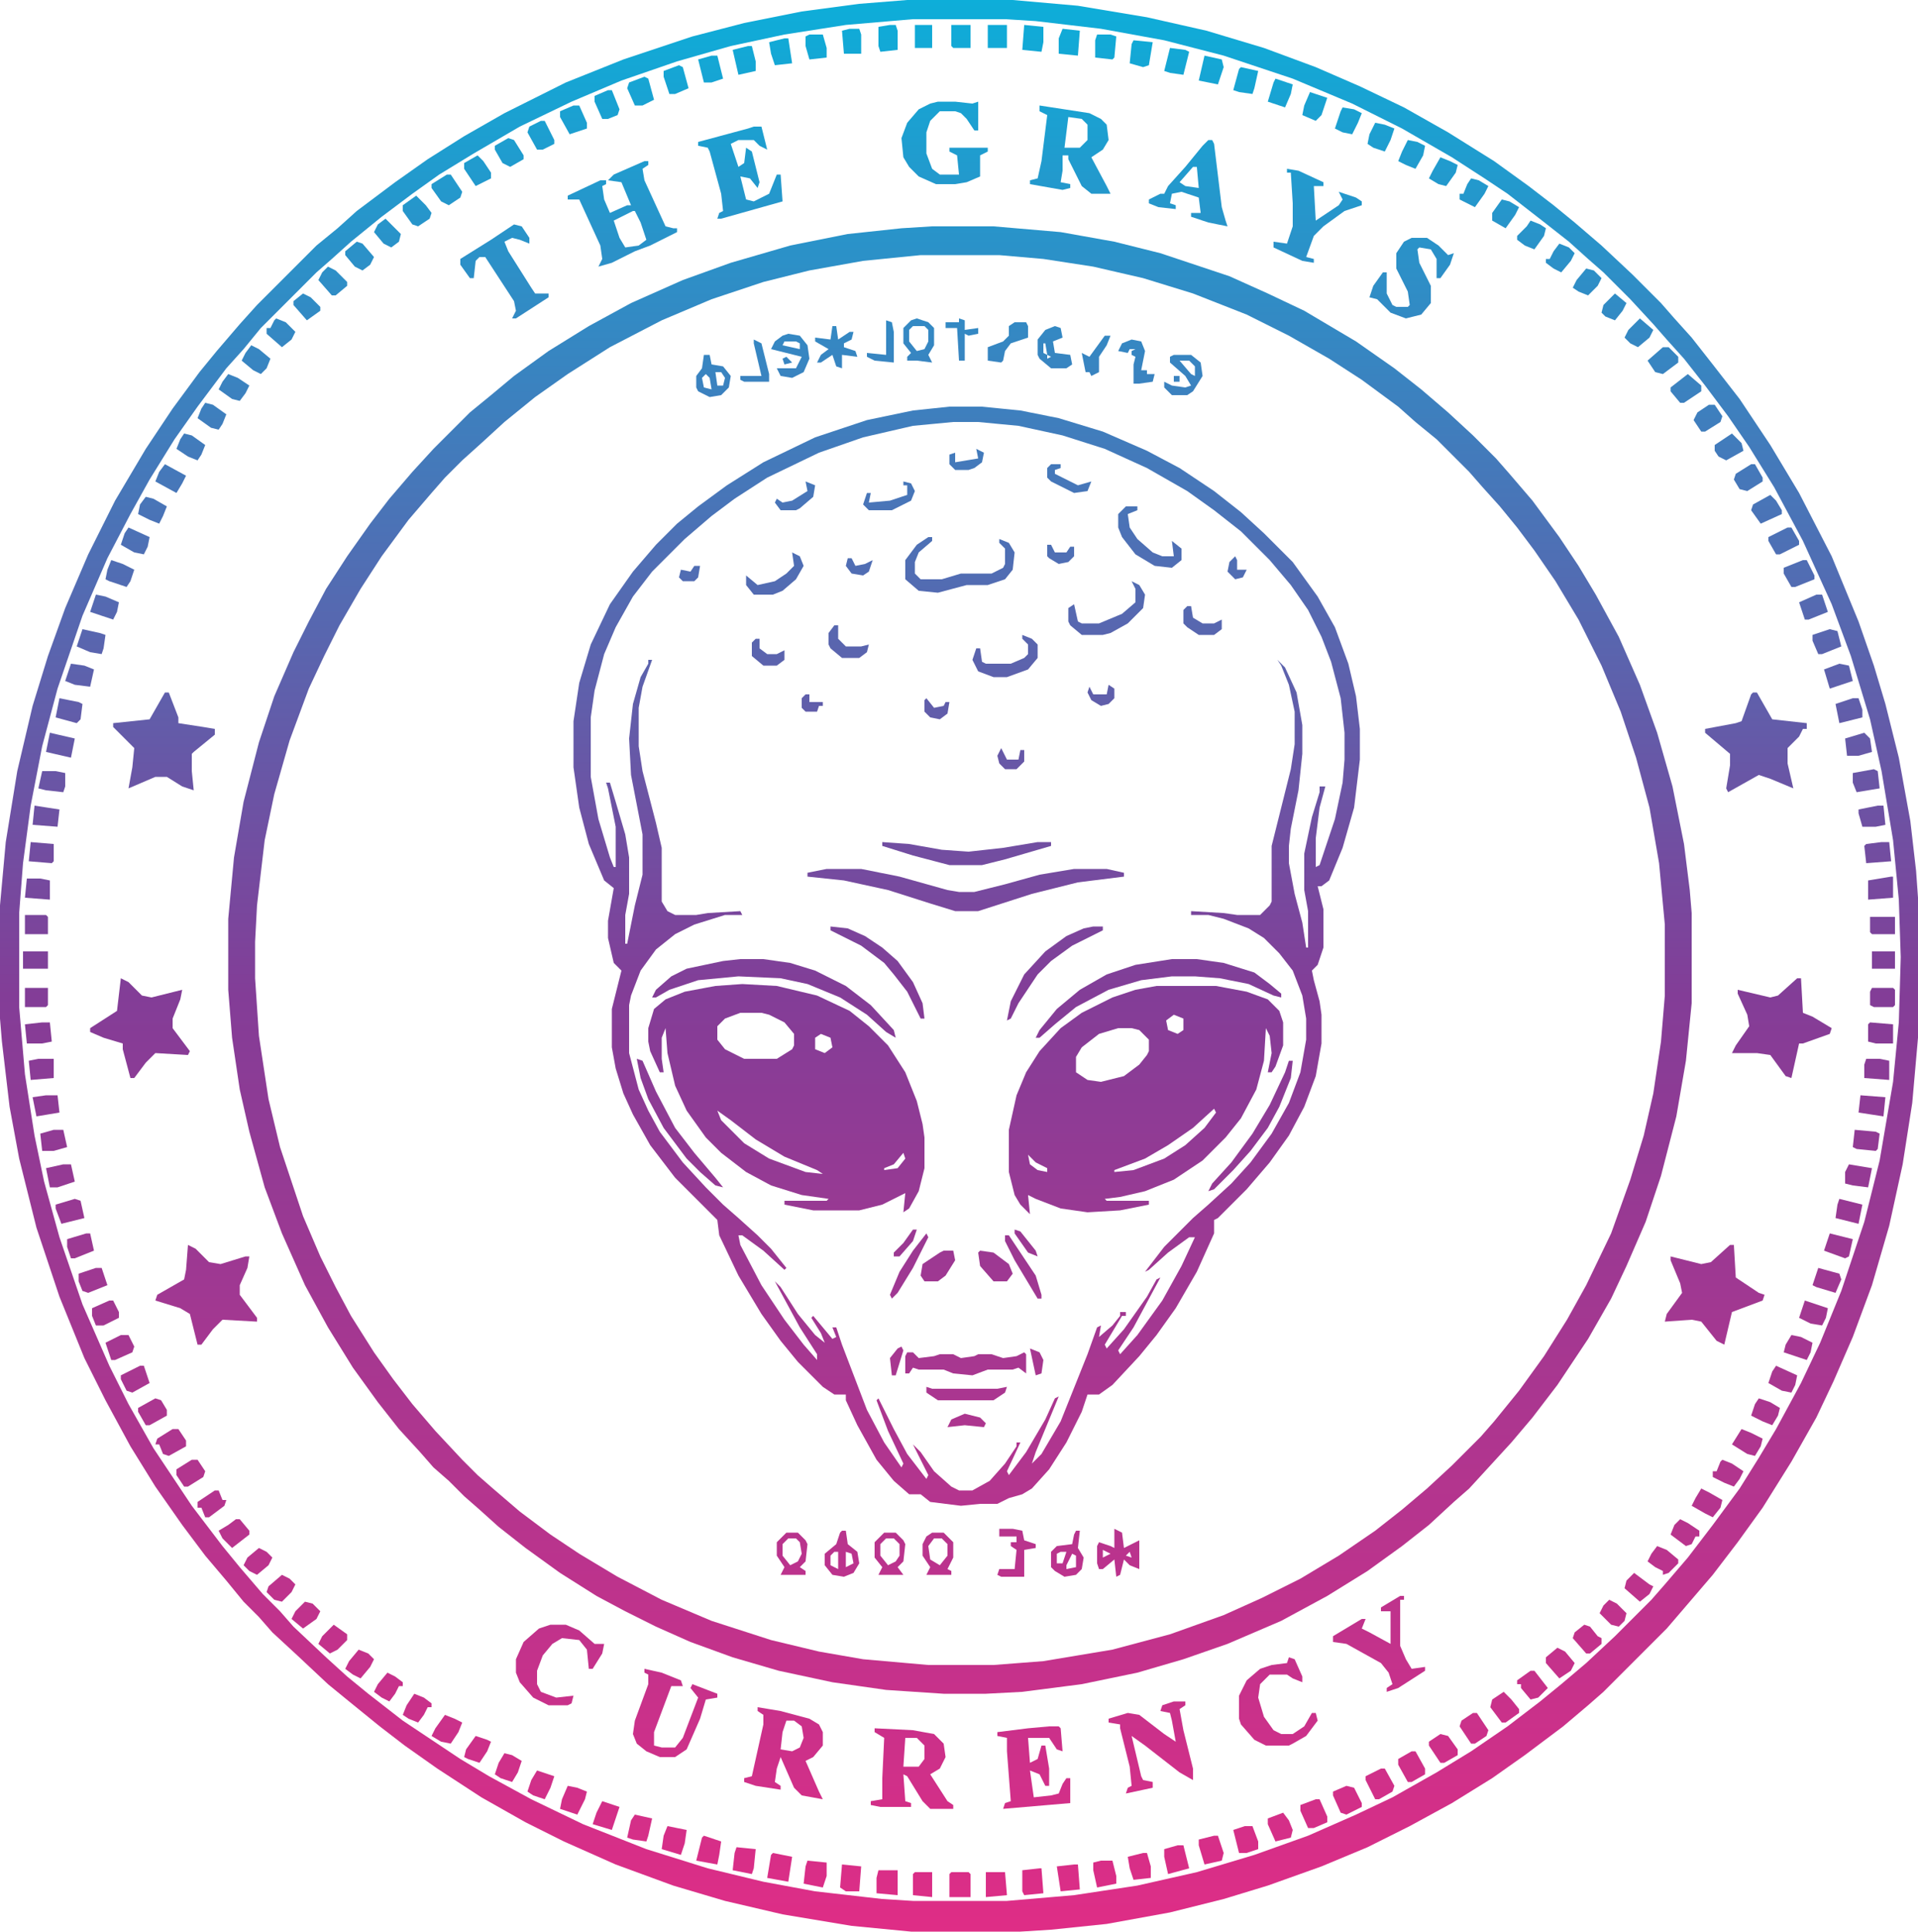 <?xml version="1.0" encoding="UTF-8"?>
<svg width="1000px" height="1007px" viewBox="0 0 1000 1007" version="1.1" xmlns="http://www.w3.org/2000/svg" xmlns:xlink="http://www.w3.org/1999/xlink">
    <title>image</title>
    <defs>
        <linearGradient x1="50%" y1="0%" x2="50%" y2="100%" id="linearGradient-1">
            <stop stop-color="#0DAED9" offset="0%"></stop>
            <stop stop-color="#833D97" offset="51.56%"></stop>
            <stop stop-color="#DF2D86" offset="100%"></stop>
        </linearGradient>
    </defs>
    <g id="Page-1" stroke="none" stroke-width="1" fill="none" fill-rule="evenodd">
        <g id="Artboard" fill="url(#linearGradient-1)" fill-rule="nonzero">
            <path d="M473,0 L528,0 L562,3 L598,9 L629,16 L659,25 L686,35 L709,45 L732,56 L755,69 L779,84 L797,97 L810,107 L821,116 L835,128 L851,143 L866,158 L873,166 L882,176 L893,190 L907,208 L923,232 L938,257 L955,290 L969,324 L977,347 L983,367 L990,395 L996,428 L999,454 L1000,468 L1000,541 L997,575 L992,607 L985,639 L976,670 L966,697 L956,720 L947,739 L934,762 L919,786 L906,804 L893,821 L881,835 L869,849 L854,864 L849,869 L836,882 L828,889 L815,900 L795,915 L778,927 L757,940 L735,952 L713,963 L689,973 L661,983 L638,990 L610,997 L577,1003 L548,1006 L532,1007 L475,1007 L444,1004 L408,998 L378,991 L351,983 L321,972 L294,960 L274,950 L251,937 L228,922 L211,910 L198,900 L182,887 L171,878 L155,863 L142,851 L135,843 L127,835 L118,824 L107,811 L95,795 L81,775 L68,754 L55,730 L44,708 L31,676 L19,640 L10,604 L5,577 L1,543 L0,531 L0,472 L3,439 L9,402 L17,368 L25,342 L34,317 L46,289 L60,261 L76,234 L90,213 L104,194 L113,183 L125,169 L134,159 L165,128 L176,119 L186,110 L206,95 L223,83 L242,71 L263,59 L295,43 L325,31 L361,19 L388,12 L418,6 L448,2 L473,0 Z M476,10 L441,13 L409,18 L381,24 L353,32 L324,42 L298,53 L271,66 L247,80 L229,91 L215,101 L199,113 L183,126 L173,135 L165,142 L136,171 L127,182 L118,192 L103,212 L91,229 L78,250 L68,268 L56,291 L43,321 L30,359 L22,389 L16,420 L12,450 L10,476 L10,525 L13,560 L18,592 L23,616 L31,645 L43,680 L57,712 L67,732 L80,755 L100,785 L116,806 L125,817 L137,831 L146,840 L153,848 L170,864 L181,874 L192,883 L210,897 L240,917 L255,926 L277,938 L304,951 L337,964 L369,974 L398,981 L425,986 L460,990 L476,991 L525,991 L560,988 L593,983 L624,976 L654,967 L682,957 L707,946 L726,937 L749,924 L767,913 L786,900 L803,887 L814,878 L827,867 L842,853 L861,834 L868,826 L880,812 L893,795 L907,776 L917,760 L926,745 L939,721 L949,700 L960,673 L972,637 L980,605 L987,564 L990,533 L991,499 L990,469 L987,438 L981,402 L975,375 L965,342 L955,315 L940,282 L925,254 L912,233 L901,217 L889,201 L878,187 L869,177 L862,169 L850,156 L836,142 L828,135 L818,126 L804,115 L786,101 L774,93 L757,82 L731,67 L705,54 L674,41 L638,29 L607,21 L574,15 L540,11 L524,10 L476,10 Z M477,13 L486,13 L486,25 L477,25 L477,13 Z M496,13 L506,13 L506,25 L497,25 L496,24 L496,13 Z M515,13 L525,13 L525,25 L515,25 L515,13 Z M534,13 L544,14 L544,22 L543,27 L533,26 L534,13 Z M464,13 L467,13 L468,16 L468,26 L459,27 L458,24 L458,14 L464,13 Z M443,15 L448,15 L449,18 L449,28 L440,28 L439,16 L443,15 Z M554,15 L563,16 L562,29 L552,28 L552,20 L554,15 Z M422,18 L429,18 L431,25 L431,30 L422,31 L420,24 L420,19 L422,18 Z M572,18 L579,18 L582,19 L581,30 L580,31 L571,30 L571,21 L572,18 Z M409,20 L411,20 L413,33 L404,34 L402,28 L401,22 L409,20 Z M591,21 L601,22 L599,34 L596,35 L589,33 L590,23 L591,21 Z M390,24 L392,24 L394,32 L394,37 L385,39 L382,26 L390,24 Z M610,25 L618,26 L620,27 L617,39 L610,38 L607,37 L610,25 Z M628,29 L637,31 L638,35 L635,44 L625,42 L628,29 Z M371,29 L374,29 L377,41 L371,43 L367,43 L364,31 L371,29 Z M354,34 L356,35 L359,46 L352,49 L349,49 L346,40 L346,37 L354,34 Z M647,35 L656,37 L654,46 L653,49 L646,48 L643,47 L646,36 L647,35 Z M336,40 L338,41 L341,52 L335,55 L331,55 L327,46 L328,43 L336,40 Z M665,41 L674,44 L673,49 L670,56 L661,53 L664,43 L665,41 Z M317,47 L319,47 L323,57 L322,60 L317,62 L314,62 L310,53 L310,50 L317,47 Z M683,48 L692,51 L689,60 L686,63 L679,60 L680,55 L683,48 Z M489,53 L498,53 L507,54 L510,53 L510,68 L508,68 L504,62 L501,59 L498,58 L490,58 L485,63 L483,69 L483,80 L486,88 L490,91 L500,91 L499,81 L495,79 L495,77 L515,77 L515,79 L511,81 L511,92 L504,95 L498,96 L488,96 L479,92 L474,87 L471,82 L470,72 L473,64 L479,57 L485,54 L489,53 Z M299,55 L302,55 L306,64 L306,67 L297,70 L292,61 L292,58 L299,55 Z M542,55 L568,59 L574,62 L577,65 L578,73 L575,78 L569,82 L577,97 L579,101 L569,101 L564,97 L557,83 L557,81 L554,81 L554,89 L553,95 L558,96 L558,98 L554,99 L537,96 L537,94 L541,93 L543,84 L546,60 L542,58 L542,55 Z M557,61 L555,77 L563,77 L567,73 L567,65 L564,62 L557,61 Z M700,56 L706,57 L710,59 L708,64 L705,70 L700,69 L696,67 L699,58 L700,56 Z M282,63 L284,63 L289,73 L289,75 L283,78 L280,78 L275,69 L276,66 L282,63 Z M717,64 L722,65 L727,67 L725,73 L722,79 L716,77 L713,75 L714,70 L717,64 Z M393,66 L397,66 L400,78 L396,76 L393,73 L385,73 L381,75 L385,87 L388,85 L389,77 L392,79 L396,95 L395,98 L391,93 L386,92 L389,104 L393,105 L401,101 L405,91 L407,91 L408,105 L376,114 L374,114 L375,111 L377,110 L376,101 L370,79 L369,77 L364,76 L364,74 L390,67 L393,66 Z M265,72 L268,73 L273,81 L273,83 L266,87 L262,85 L258,78 L258,76 L265,72 Z M630,73 L632,73 L633,75 L637,108 L639,115 L640,118 L630,116 L621,113 L621,111 L626,111 L625,103 L616,100 L611,101 L610,106 L613,107 L613,109 L604,108 L599,106 L599,104 L605,101 L607,101 L609,97 L618,87 L627,76 L630,73 Z M622,87 L615,95 L618,97 L625,98 L624,87 L622,87 Z M734,73 L739,74 L743,76 L742,81 L738,88 L733,86 L729,84 L731,79 L734,73 Z M249,81 L252,84 L256,90 L256,93 L248,97 L242,88 L242,85 L249,81 Z M751,82 L756,84 L760,86 L759,90 L754,97 L750,96 L745,93 L747,89 L751,82 Z M336,84 L338,84 L338,86 L335,88 L336,94 L347,118 L351,119 L353,119 L353,121 L339,128 L331,131 L319,137 L312,139 L314,135 L313,128 L302,104 L296,104 L296,102 L313,94 L316,94 L316,96 L314,97 L315,104 L318,111 L327,107 L329,107 L324,95 L317,94 L320,91 L336,84 Z M330,110 L320,115 L323,124 L326,129 L333,128 L337,125 L334,116 L331,110 L330,110 Z M671,88 L677,89 L690,95 L690,97 L685,97 L686,115 L698,107 L700,104 L698,100 L707,103 L710,105 L710,107 L701,110 L690,118 L685,123 L681,134 L685,135 L685,137 L679,136 L664,129 L664,126 L671,127 L674,118 L674,106 L673,90 L671,90 L671,88 Z M233,91 L235,91 L241,100 L240,103 L234,107 L230,105 L225,98 L225,96 L233,91 Z M767,93 L771,94 L776,97 L774,101 L769,108 L761,104 L761,101 L763,101 L765,96 L767,93 Z M217,102 L222,107 L225,111 L224,114 L218,118 L215,117 L210,110 L210,107 L217,102 Z M783,104 L787,105 L792,108 L790,112 L785,119 L778,115 L778,111 L783,104 Z M201,114 L206,119 L209,122 L208,126 L204,129 L200,127 L195,121 L197,117 L201,114 Z M798,115 L803,117 L806,119 L805,123 L800,130 L795,128 L791,125 L791,123 L796,118 L798,115 Z M268,117 L272,118 L276,124 L276,127 L271,125 L267,124 L263,126 L265,131 L277,150 L279,153 L286,153 L286,155 L269,166 L267,166 L269,162 L268,157 L253,134 L250,134 L248,136 L247,145 L245,145 L240,138 L240,135 L256,125 L268,117 Z M486,118 L518,118 L553,121 L581,126 L605,132 L641,144 L661,153 L680,162 L707,178 L727,192 L741,203 L755,215 L768,227 L780,239 L787,247 L799,261 L813,280 L823,295 L832,310 L844,332 L855,357 L864,382 L872,410 L878,440 L881,464 L882,476 L882,523 L879,553 L874,582 L866,613 L858,637 L848,660 L840,677 L828,698 L812,722 L799,739 L788,752 L777,764 L766,776 L758,783 L745,795 L731,806 L713,819 L692,832 L668,845 L640,857 L617,865 L593,872 L564,878 L533,882 L514,883 L492,883 L462,881 L434,877 L406,871 L382,864 L360,856 L342,848 L326,840 L311,832 L292,820 L274,807 L260,796 L250,787 L242,780 L234,772 L226,765 L219,757 L208,745 L197,731 L184,713 L171,692 L159,670 L147,643 L138,619 L130,590 L125,568 L121,541 L119,516 L119,479 L122,447 L127,418 L135,387 L143,363 L153,340 L161,324 L170,307 L181,290 L193,273 L203,260 L215,246 L226,234 L245,215 L256,206 L268,196 L286,183 L307,170 L329,158 L356,146 L381,137 L412,128 L442,122 L470,119 L486,118 Z M480,133 L450,136 L422,141 L398,147 L371,156 L345,167 L318,181 L296,195 L279,207 L263,220 L251,231 L241,240 L232,249 L225,257 L213,271 L199,290 L188,307 L177,326 L169,342 L161,359 L151,386 L143,414 L138,438 L134,472 L133,491 L133,510 L135,540 L140,573 L146,598 L158,634 L167,655 L175,671 L183,686 L195,705 L205,719 L215,732 L227,746 L241,761 L249,769 L257,776 L271,788 L287,800 L302,810 L322,822 L345,834 L371,845 L402,855 L427,861 L450,865 L484,868 L518,868 L544,866 L580,860 L610,852 L638,842 L658,833 L678,823 L698,811 L717,798 L731,787 L744,776 L757,764 L772,749 L779,741 L792,725 L805,707 L817,688 L827,670 L840,643 L850,615 L857,592 L862,570 L866,543 L868,519 L868,482 L865,450 L860,421 L853,395 L845,371 L835,347 L823,323 L811,303 L800,287 L791,275 L782,264 L773,254 L766,246 L749,229 L738,220 L729,212 L710,198 L693,187 L672,175 L650,164 L622,153 L596,145 L570,139 L544,135 L521,133 L480,133 Z M736,124 L744,124 L750,128 L755,133 L758,132 L756,138 L751,145 L749,145 L749,135 L746,130 L740,129 L739,130 L740,137 L746,149 L746,158 L741,164 L733,166 L725,163 L718,156 L714,155 L716,149 L721,142 L723,142 L723,153 L726,159 L728,160 L734,160 L735,159 L734,152 L728,140 L728,132 L732,126 L736,124 Z M186,126 L189,127 L195,134 L193,138 L189,141 L185,139 L180,133 L180,131 L186,126 Z M813,127 L818,129 L821,132 L819,136 L814,142 L810,140 L806,137 L806,135 L808,135 L810,131 L813,127 Z M171,139 L175,141 L181,147 L181,149 L175,154 L173,154 L166,146 L168,142 L171,139 Z M827,140 L831,141 L835,145 L833,149 L828,154 L823,152 L820,150 L822,146 L827,140 Z M158,153 L162,155 L167,160 L167,162 L160,167 L153,159 L153,157 L158,153 Z M842,153 L848,158 L846,162 L842,167 L837,165 L835,163 L836,159 L842,153 Z M144,166 L149,168 L154,173 L152,177 L147,181 L139,174 L139,171 L141,171 L143,167 L144,166 Z M855,166 L862,172 L860,176 L854,181 L850,179 L847,176 L849,172 L855,166 Z M462,167 L465,168 L466,173 L466,189 L456,188 L452,186 L452,184 L462,185 L462,167 Z M478,166 L484,168 L487,171 L487,180 L484,185 L486,189 L478,188 L473,188 L473,186 L475,184 L471,179 L471,171 L475,167 L478,166 Z M476,170 L474,172 L474,178 L478,183 L482,182 L484,178 L484,172 L482,170 L476,170 Z M500,166 L503,167 L503,172 L510,171 L510,174 L505,175 L503,174 L503,188 L500,188 L499,171 L493,171 L493,168 L500,168 L500,166 Z M529,168 L535,168 L536,170 L536,176 L527,179 L524,183 L523,188 L522,189 L515,188 L515,181 L523,178 L526,175 L526,170 L529,168 Z M434,170 L436,170 L437,177 L443,173 L445,173 L444,177 L440,179 L440,181 L446,183 L447,186 L439,185 L439,192 L436,191 L434,185 L428,189 L426,189 L428,185 L432,182 L425,178 L425,176 L433,177 L434,170 Z M550,170 L553,171 L554,176 L549,178 L550,184 L558,185 L559,190 L556,192 L548,192 L542,187 L541,185 L541,177 L545,172 L550,170 Z M545,177 L546,179 L545,177 Z M544,179 L544,184 L546,185 L545,179 L544,179 Z M546,185 L546,187 L548,186 L546,185 Z M411,174 L417,175 L421,180 L422,187 L419,194 L413,197 L407,196 L405,192 L415,192 L418,186 L402,182 L404,178 L408,175 L411,174 Z M409,178 L408,180 L417,182 L417,179 L415,178 L409,178 Z M576,175 L579,175 L577,180 L573,186 L573,194 L569,196 L568,194 L566,194 L564,184 L568,186 L576,175 Z M393,177 L397,179 L401,195 L401,199 L388,199 L386,198 L386,196 L397,196 L393,179 L393,177 Z M590,177 L595,178 L597,183 L595,193 L598,193 L598,195 L602,195 L601,199 L594,200 L591,200 L591,190 L592,186 L590,185 L590,183 L592,182 L589,182 L588,184 L583,183 L585,179 L590,177 Z M131,180 L135,182 L141,187 L139,192 L136,195 L132,193 L126,188 L128,184 L131,180 Z M867,181 L870,181 L875,186 L875,189 L867,195 L863,194 L859,188 L867,181 Z M367,185 L370,185 L371,190 L377,191 L381,196 L380,202 L376,206 L370,207 L364,204 L363,202 L363,196 L366,192 L367,185 Z M373,194 L374,201 L377,201 L378,197 L376,194 L373,194 Z M368,195 L366,197 L367,202 L371,203 L370,197 L368,195 Z M612,185 L621,185 L626,189 L627,196 L622,204 L619,206 L611,206 L607,202 L607,199 L611,201 L618,202 L621,201 L618,196 L610,189 L610,186 L612,185 Z M615,188 L621,195 L623,196 L623,191 L620,188 L615,188 Z M410,186 L413,189 L409,190 L408,187 L410,186 Z M119,195 L124,197 L130,201 L128,205 L125,209 L121,208 L114,203 L116,199 L119,195 Z M880,195 L887,201 L887,204 L878,210 L876,210 L871,204 L871,202 L880,195 Z M612,196 L615,196 L615,199 L612,199 L612,196 Z M107,210 L111,211 L118,216 L116,221 L114,224 L110,223 L103,218 L105,213 L107,210 Z M891,211 L894,211 L898,217 L897,220 L889,225 L887,225 L883,219 L885,215 L891,211 Z M495,212 L512,212 L532,214 L552,218 L575,225 L598,235 L615,244 L633,256 L647,267 L659,278 L674,293 L687,311 L696,327 L703,346 L707,363 L709,380 L709,396 L706,421 L700,442 L693,459 L689,462 L687,462 L690,474 L690,494 L687,503 L684,506 L685,511 L688,522 L689,529 L689,544 L686,561 L680,577 L672,592 L662,606 L650,620 L635,635 L633,636 L633,643 L624,663 L613,682 L603,696 L594,707 L580,722 L573,727 L567,727 L564,736 L556,752 L547,766 L538,776 L533,779 L526,781 L520,784 L511,784 L501,785 L485,783 L480,779 L474,779 L466,772 L457,761 L447,743 L441,730 L441,727 L435,727 L429,723 L416,710 L407,699 L397,685 L385,665 L375,644 L374,636 L352,614 L339,597 L330,581 L325,570 L321,557 L319,546 L319,526 L323,510 L324,506 L320,502 L317,489 L317,480 L320,463 L315,459 L307,440 L302,421 L299,400 L299,376 L302,356 L308,336 L318,315 L330,298 L342,284 L353,273 L364,264 L379,253 L398,241 L425,228 L452,219 L476,214 L495,212 Z M497,220 L476,222 L450,228 L427,236 L400,249 L383,260 L371,269 L357,281 L340,298 L330,311 L321,327 L315,341 L310,360 L308,374 L308,405 L312,427 L318,447 L320,452 L321,452 L321,431 L317,411 L316,408 L318,408 L321,418 L326,435 L328,447 L328,466 L326,477 L326,492 L327,492 L331,472 L335,456 L335,435 L329,404 L328,385 L330,367 L334,353 L338,346 L338,344 L340,344 L335,358 L333,369 L333,389 L335,402 L342,429 L345,442 L345,470 L348,475 L352,477 L363,477 L369,476 L386,475 L387,477 L378,477 L362,482 L352,487 L342,495 L334,506 L329,519 L328,524 L328,549 L333,568 L338,579 L344,590 L356,606 L368,619 L377,628 L385,635 L395,644 L402,651 L410,661 L409,662 L398,652 L387,644 L385,644 L386,649 L397,670 L409,688 L419,701 L426,709 L426,706 L417,692 L404,668 L407,671 L416,685 L425,696 L430,700 L428,695 L423,687 L424,686 L434,698 L436,697 L434,692 L436,692 L439,701 L452,735 L461,752 L470,765 L471,763 L463,746 L457,730 L458,729 L466,745 L473,758 L483,771 L484,769 L476,753 L480,757 L487,767 L496,775 L500,777 L507,777 L516,772 L524,763 L530,754 L530,752 L532,752 L525,767 L526,769 L535,757 L545,740 L550,729 L552,728 L540,757 L538,763 L543,758 L553,741 L567,706 L572,692 L574,691 L573,697 L580,691 L584,686 L584,684 L587,684 L587,686 L585,686 L576,701 L577,703 L586,693 L598,676 L603,667 L605,666 L591,692 L583,704 L584,706 L593,696 L606,678 L616,660 L623,645 L620,645 L609,653 L599,662 L597,663 L607,650 L622,635 L630,628 L642,617 L652,606 L663,591 L672,575 L678,559 L681,542 L681,531 L679,519 L674,506 L667,497 L659,489 L651,484 L638,479 L630,477 L621,477 L621,475 L638,476 L645,477 L657,477 L662,472 L663,470 L663,441 L673,401 L675,388 L675,371 L672,357 L668,347 L666,344 L670,348 L676,361 L679,378 L679,393 L677,412 L673,432 L672,441 L672,450 L675,466 L679,481 L681,494 L682,494 L682,475 L680,464 L680,445 L684,426 L688,413 L688,410 L691,410 L688,421 L686,437 L686,452 L688,451 L696,427 L700,408 L701,396 L701,382 L699,364 L694,345 L689,332 L682,318 L673,305 L662,292 L647,277 L633,266 L619,256 L598,244 L576,234 L554,227 L531,222 L510,220 L497,220 Z M431,701 L432,703 L431,701 Z M537,763 L538,765 L537,763 Z M96,226 L100,227 L107,232 L105,237 L103,240 L98,238 L92,234 L94,229 L96,226 Z M903,226 L908,231 L909,235 L900,240 L896,238 L894,235 L894,232 L903,226 Z M509,234 L513,236 L512,241 L508,244 L505,245 L498,245 L495,242 L495,237 L498,236 L498,241 L510,239 L509,234 Z M86,242 L97,248 L95,252 L92,257 L81,251 L83,246 L86,242 Z M548,242 L553,242 L553,244 L550,245 L550,247 L562,253 L569,251 L567,256 L560,257 L548,251 L546,249 L546,244 L548,242 Z M913,242 L915,242 L919,249 L919,251 L911,256 L907,255 L904,250 L905,247 L913,242 Z M420,251 L425,253 L424,259 L417,265 L415,266 L407,266 L404,262 L405,260 L408,262 L413,261 L421,256 L420,251 Z M471,251 L475,252 L477,256 L475,261 L465,266 L453,266 L450,263 L452,257 L454,257 L453,262 L464,261 L473,258 L473,253 L471,253 L471,251 Z M923,258 L926,261 L929,266 L929,268 L918,273 L913,266 L914,263 L923,258 Z M76,259 L80,260 L87,264 L85,269 L83,273 L78,271 L72,268 L73,263 L76,259 Z M587,264 L593,264 L593,266 L588,268 L589,275 L593,281 L601,288 L606,290 L612,290 L611,282 L616,286 L616,292 L611,296 L602,295 L592,289 L585,280 L583,275 L583,268 L587,264 Z M67,275 L78,280 L77,285 L75,289 L70,288 L63,284 L65,278 L67,275 Z M932,275 L934,275 L938,282 L938,284 L928,289 L926,289 L922,282 L922,280 L932,275 Z M484,280 L486,280 L486,282 L479,288 L477,293 L477,299 L480,302 L491,302 L501,299 L517,299 L523,296 L524,294 L524,286 L521,283 L521,281 L526,283 L529,288 L528,297 L524,302 L515,305 L504,305 L489,309 L479,308 L472,302 L472,292 L478,284 L484,280 Z M546,284 L548,284 L550,288 L556,288 L558,285 L560,285 L560,290 L557,293 L552,294 L547,291 L546,290 L546,284 Z M413,288 L417,290 L419,295 L415,302 L408,308 L403,310 L393,310 L389,305 L389,300 L395,305 L404,303 L410,299 L414,295 L413,288 Z M442,291 L444,291 L446,295 L451,294 L455,292 L453,298 L450,300 L444,299 L441,295 L442,291 Z M644,290 L645,292 L645,297 L650,297 L648,301 L644,302 L640,298 L641,293 L644,290 Z M58,292 L64,294 L70,297 L68,303 L66,306 L57,303 L55,302 L56,297 L58,292 Z M940,292 L942,292 L946,300 L946,302 L936,306 L934,306 L930,299 L930,296 L940,292 Z M362,295 L365,295 L364,301 L362,303 L356,303 L354,301 L355,297 L360,298 L362,295 Z M590,303 L594,305 L597,310 L596,317 L588,325 L579,330 L575,331 L564,331 L558,326 L557,324 L557,317 L560,315 L562,324 L564,325 L573,325 L585,320 L592,314 L592,307 L590,303 Z M50,310 L55,311 L62,314 L61,319 L59,323 L50,320 L47,319 L50,310 Z M947,310 L950,310 L953,319 L943,323 L941,323 L938,314 L947,310 Z M619,316 L621,316 L622,322 L627,325 L633,325 L637,323 L637,328 L633,331 L625,331 L619,327 L617,325 L617,318 L619,316 Z M435,326 L437,326 L437,333 L441,337 L449,337 L453,336 L452,340 L448,343 L439,343 L433,338 L432,336 L432,330 L435,326 Z M43,328 L52,330 L55,331 L54,338 L53,341 L47,340 L40,337 L43,328 Z M954,328 L958,329 L960,337 L950,341 L948,341 L945,334 L945,331 L954,328 Z M533,331 L538,333 L541,336 L541,343 L536,349 L525,353 L518,353 L510,350 L507,344 L509,338 L511,338 L512,345 L514,346 L527,346 L534,343 L536,341 L536,336 L533,333 L533,331 Z M394,333 L396,333 L396,338 L400,341 L405,341 L409,339 L409,344 L405,347 L398,347 L392,342 L392,335 L394,333 Z M37,346 L44,347 L49,349 L47,358 L39,357 L34,355 L37,346 Z M959,346 L964,347 L966,355 L954,359 L951,349 L959,346 Z M578,357 L581,359 L581,364 L578,367 L574,368 L569,365 L567,361 L568,358 L570,362 L577,362 L578,357 Z M86,361 L88,361 L93,374 L93,377 L106,379 L112,380 L112,383 L101,392 L100,393 L100,402 L101,412 L95,410 L87,405 L81,405 L67,411 L69,400 L70,390 L59,379 L59,377 L78,375 L86,361 Z M914,361 L916,361 L924,375 L942,377 L942,380 L940,380 L938,384 L932,390 L932,398 L935,411 L923,406 L917,404 L901,413 L900,411 L902,399 L902,393 L889,382 L889,380 L905,377 L908,376 L913,362 L914,361 Z M420,362 L422,362 L422,366 L429,366 L429,368 L427,368 L426,371 L420,371 L418,369 L418,364 L420,362 Z M31,364 L41,366 L43,367 L42,375 L40,377 L29,374 L31,364 Z M483,364 L487,369 L492,368 L493,366 L495,366 L494,372 L490,375 L485,374 L482,371 L482,365 L483,364 Z M966,364 L969,364 L971,370 L971,374 L959,377 L957,367 L966,364 Z M26,382 L39,385 L37,395 L24,392 L26,382 Z M972,382 L975,385 L976,392 L969,394 L963,394 L962,385 L972,382 Z M522,390 L524,394 L525,396 L531,396 L532,391 L534,391 L534,397 L530,401 L524,401 L521,398 L520,394 L522,390 Z M22,402 L29,402 L34,403 L34,410 L33,413 L24,412 L20,411 L22,402 Z M977,401 L979,402 L980,411 L968,413 L966,408 L966,403 L977,401 Z M18,420 L31,422 L30,431 L17,430 L18,420 Z M979,420 L982,420 L983,430 L978,431 L971,431 L969,424 L969,422 L979,420 Z M16,439 L28,440 L28,449 L27,450 L15,449 L16,439 Z M460,439 L474,440 L491,443 L505,444 L523,442 L541,439 L548,439 L548,441 L524,448 L512,451 L495,451 L476,446 L460,441 L460,439 Z M981,439 L985,439 L986,449 L973,450 L972,441 L973,440 L981,439 Z M431,453 L449,453 L469,457 L494,464 L500,465 L508,465 L524,461 L542,456 L560,453 L577,453 L586,455 L586,457 L562,460 L538,466 L510,475 L498,475 L485,471 L463,464 L440,459 L421,457 L421,455 L431,453 Z M14,458 L21,458 L26,459 L26,469 L13,468 L14,458 Z M986,457 L987,457 L987,468 L974,469 L974,459 L986,457 Z M13,477 L24,477 L25,478 L25,487 L13,487 L13,477 Z M975,478 L988,478 L988,487 L976,487 L975,486 L975,478 Z M433,483 L442,484 L451,488 L460,494 L468,501 L476,512 L481,523 L482,531 L480,531 L473,517 L466,508 L461,502 L449,493 L433,485 L433,483 Z M570,483 L575,483 L575,485 L559,493 L548,501 L541,508 L531,523 L527,531 L525,532 L527,522 L534,508 L545,496 L556,488 L565,484 L570,483 Z M12,496 L25,496 L25,505 L12,505 L12,496 Z M976,496 L988,496 L988,505 L976,505 L976,496 Z M386,500 L398,500 L412,502 L425,506 L441,514 L454,524 L466,537 L467,541 L462,538 L452,529 L438,520 L421,513 L407,510 L385,509 L364,511 L349,516 L342,520 L340,520 L342,516 L350,509 L358,505 L377,501 L386,500 Z M611,500 L624,500 L638,502 L654,507 L662,513 L668,518 L668,520 L664,519 L651,513 L636,510 L623,509 L611,509 L595,511 L578,516 L561,525 L550,534 L542,541 L540,541 L542,537 L551,526 L563,516 L577,508 L592,503 L611,500 Z M63,510 L67,512 L74,519 L79,520 L95,516 L94,521 L90,531 L90,536 L99,548 L98,550 L81,549 L76,554 L70,562 L68,562 L64,547 L64,544 L54,541 L47,538 L47,536 L61,527 L63,510 Z M937,510 L939,510 L940,528 L945,530 L955,536 L954,539 L940,544 L938,544 L934,562 L931,561 L923,550 L916,549 L903,549 L905,545 L912,535 L911,529 L906,518 L906,516 L923,520 L927,519 L937,510 Z M387,513 L405,514 L426,519 L443,527 L453,535 L463,545 L472,559 L478,574 L481,586 L482,593 L482,609 L479,621 L474,630 L471,632 L472,622 L460,628 L448,631 L424,631 L409,628 L409,626 L431,626 L432,625 L418,623 L402,618 L389,611 L376,601 L368,593 L358,579 L352,566 L348,549 L347,536 L345,541 L345,552 L346,559 L344,559 L339,548 L338,543 L338,536 L341,526 L347,521 L357,517 L373,514 L387,513 Z M386,528 L378,531 L374,535 L374,542 L378,547 L388,552 L405,552 L413,547 L414,545 L414,539 L409,533 L401,529 L397,528 L386,528 Z M428,539 L425,541 L425,547 L430,549 L434,546 L433,541 L428,539 Z M374,579 L376,584 L388,596 L401,604 L420,611 L429,612 L426,610 L409,603 L394,594 L381,584 L374,579 Z M471,601 L466,607 L461,609 L461,610 L468,609 L472,604 L471,601 Z M603,514 L634,514 L650,517 L661,521 L667,527 L669,533 L669,545 L665,556 L663,559 L661,559 L663,549 L662,540 L660,536 L659,553 L655,568 L647,583 L639,593 L627,605 L612,615 L597,621 L584,624 L576,625 L577,626 L599,626 L599,628 L584,631 L567,632 L553,630 L540,625 L536,623 L537,633 L532,628 L529,623 L526,611 L526,589 L530,571 L535,559 L542,548 L553,536 L564,528 L580,520 L592,516 L603,514 Z M612,529 L608,532 L609,537 L614,539 L617,537 L617,531 L612,529 Z M583,536 L573,539 L564,546 L561,551 L561,559 L567,563 L574,564 L586,561 L594,555 L598,550 L599,548 L599,542 L594,537 L590,536 L583,536 Z M633,578 L622,588 L609,597 L597,604 L581,610 L581,611 L591,610 L607,604 L618,597 L628,588 L634,580 L633,578 Z M535,600 L536,602 L535,600 Z M536,602 L537,607 L541,610 L546,611 L546,609 L540,606 L536,602 Z M13,515 L25,515 L25,524 L24,525 L13,525 L13,515 Z M976,515 L987,515 L988,516 L988,524 L987,525 L977,525 L975,524 L975,517 L976,515 Z M975,533 L987,534 L987,544 L978,544 L974,543 L974,534 L975,533 Z M22,533 L26,533 L27,543 L22,544 L14,544 L13,534 L22,533 Z M20,552 L28,552 L28,562 L16,563 L15,553 L20,552 Z M332,552 L335,553 L342,569 L352,588 L362,601 L373,614 L377,619 L373,618 L365,611 L358,604 L346,588 L338,573 L334,562 L332,552 Z M973,552 L980,552 L985,553 L985,563 L972,562 L972,555 L973,552 Z M672,553 L674,553 L673,562 L667,577 L661,588 L652,600 L643,610 L633,620 L630,621 L632,617 L642,606 L653,591 L662,576 L670,559 L672,553 Z M970,571 L983,572 L982,582 L969,580 L970,571 Z M24,571 L30,571 L31,580 L19,582 L17,572 L24,571 Z M28,589 L33,589 L35,598 L28,600 L22,600 L21,591 L28,589 Z M967,589 L978,590 L980,591 L979,599 L978,600 L968,599 L966,598 L967,589 Z M33,607 L37,607 L39,616 L30,619 L26,619 L24,609 L33,607 Z M964,607 L976,609 L974,619 L966,618 L962,617 L962,611 L964,607 Z M959,625 L971,628 L969,638 L957,635 L958,628 L959,625 Z M39,625 L42,626 L44,635 L32,638 L29,630 L29,628 L39,625 Z M476,641 L478,641 L476,647 L469,655 L466,655 L466,653 L471,648 L476,641 Z M529,641 L532,642 L540,652 L541,655 L536,653 L529,643 L529,641 Z M483,643 L484,645 L476,661 L468,674 L465,677 L464,675 L469,663 L476,652 L483,643 Z M954,643 L966,646 L964,655 L962,656 L951,652 L954,643 Z M45,643 L47,643 L49,652 L39,656 L37,656 L35,650 L35,646 L45,643 Z M524,644 L526,644 L534,656 L540,665 L543,675 L543,677 L541,677 L529,657 L524,647 L524,644 Z M98,649 L102,651 L109,658 L115,659 L128,655 L130,655 L129,661 L125,670 L125,675 L134,687 L134,689 L116,688 L111,693 L105,701 L103,701 L99,685 L94,682 L81,678 L82,675 L96,667 L97,662 L98,649 Z M902,649 L904,649 L905,666 L917,674 L920,675 L919,678 L903,684 L899,701 L895,699 L887,689 L882,688 L868,689 L869,685 L877,674 L876,669 L871,657 L871,655 L887,659 L892,658 L902,649 Z M492,652 L497,652 L498,657 L493,665 L489,668 L482,668 L480,665 L481,659 L490,653 L492,652 Z M511,652 L518,653 L526,659 L528,664 L525,668 L518,668 L511,660 L510,653 L511,652 Z M50,661 L53,661 L56,670 L46,674 L43,673 L41,668 L41,664 L50,661 Z M948,661 L959,664 L960,667 L957,674 L947,671 L945,670 L948,661 Z M57,678 L59,678 L62,684 L62,687 L54,691 L50,691 L48,686 L48,682 L57,678 Z M941,678 L950,681 L953,682 L952,687 L950,691 L944,690 L938,687 L941,678 Z M63,696 L67,696 L70,702 L69,705 L60,709 L58,709 L55,700 L63,696 Z M934,696 L939,697 L945,700 L944,705 L942,709 L936,707 L930,705 L931,701 L934,696 Z M470,702 L471,704 L467,717 L465,717 L464,708 L468,703 L470,702 Z M537,703 L542,705 L544,709 L543,716 L540,717 L537,703 Z M473,705 L476,705 L479,708 L487,707 L490,706 L497,706 L501,708 L508,707 L510,706 L517,706 L523,708 L530,707 L534,705 L535,706 L535,716 L531,713 L528,714 L515,714 L507,717 L497,716 L492,714 L479,714 L476,713 L474,716 L472,716 L472,707 L473,705 Z M73,712 L75,712 L78,721 L69,726 L66,725 L63,719 L63,717 L73,712 Z M926,712 L937,717 L936,722 L934,726 L929,725 L922,721 L924,715 L926,712 Z M483,723 L486,724 L520,724 L525,723 L524,726 L518,730 L489,730 L483,726 L483,723 Z M81,729 L84,730 L87,735 L87,738 L78,743 L76,743 L72,736 L72,734 L81,729 Z M917,729 L923,731 L928,734 L927,738 L924,743 L919,741 L913,738 L915,732 L917,729 Z M503,737 L511,739 L514,742 L513,744 L503,743 L494,744 L496,740 L503,737 Z M90,745 L93,745 L97,751 L97,754 L88,759 L85,758 L83,753 L81,753 L82,750 L90,745 Z M908,745 L913,747 L919,750 L918,754 L915,759 L911,758 L903,753 L908,745 Z M100,761 L103,761 L107,767 L106,770 L98,775 L96,775 L92,769 L92,766 L100,761 Z M898,761 L903,763 L909,767 L907,771 L904,775 L899,773 L893,770 L893,767 L895,767 L897,762 L898,761 Z M887,776 L891,778 L898,782 L897,786 L893,791 L889,789 L882,785 L884,781 L887,776 Z M112,777 L114,777 L116,782 L118,782 L117,785 L109,791 L107,791 L105,786 L103,786 L103,783 L112,777 Z M123,792 L125,792 L130,798 L130,800 L121,807 L116,802 L114,798 L119,795 L123,792 Z M876,792 L880,794 L886,798 L886,801 L884,801 L882,805 L879,806 L871,800 L873,795 L876,792 Z M521,797 L528,797 L533,798 L534,803 L540,805 L540,807 L534,808 L534,822 L522,822 L520,821 L521,818 L529,818 L530,808 L527,806 L527,804 L530,804 L530,801 L521,801 L521,797 Z M581,797 L585,799 L586,807 L594,803 L594,818 L589,816 L586,813 L584,821 L582,822 L581,813 L575,818 L573,818 L572,815 L572,806 L573,804 L579,806 L581,807 L581,797 Z M575,808 L575,812 L579,810 L575,808 Z M589,809 L587,811 L590,812 L589,809 Z M439,798 L441,798 L442,805 L447,809 L448,815 L445,820 L440,822 L434,821 L430,816 L430,810 L436,805 L438,799 L439,798 Z M435,809 L433,811 L433,816 L437,818 L437,809 L435,809 Z M441,809 L441,817 L445,815 L444,810 L441,809 Z M561,798 L563,798 L562,807 L565,812 L564,818 L561,821 L555,822 L550,819 L548,817 L548,809 L551,806 L559,805 L560,800 L561,798 Z M553,809 L551,810 L551,815 L554,815 L556,809 L553,809 Z M559,810 L556,816 L556,818 L561,817 L561,811 L559,810 Z M410,799 L416,799 L420,803 L421,805 L420,814 L417,817 L420,819 L420,821 L407,821 L409,817 L405,811 L405,804 L410,799 Z M411,802 L408,805 L408,811 L412,816 L416,814 L418,810 L417,804 L415,802 L411,802 Z M461,799 L467,799 L471,803 L472,805 L471,814 L468,817 L471,821 L458,821 L460,817 L456,812 L456,804 L461,799 Z M462,802 L459,805 L459,811 L463,816 L467,814 L469,811 L469,805 L466,802 L462,802 Z M486,799 L492,799 L497,804 L497,812 L494,818 L496,819 L496,821 L483,821 L485,817 L481,811 L481,805 L483,801 L486,799 Z M487,802 L484,806 L485,813 L490,816 L494,811 L494,805 L491,802 L487,802 Z M864,806 L869,808 L875,813 L875,815 L870,820 L867,821 L867,819 L863,817 L859,814 L861,810 L864,806 Z M135,807 L139,809 L142,812 L140,816 L134,821 L130,819 L127,816 L129,812 L135,807 Z M852,820 L860,826 L862,827 L860,831 L855,835 L847,828 L848,824 L852,820 Z M147,821 L151,823 L154,826 L152,830 L147,835 L143,834 L139,830 L140,827 L147,821 Z M839,834 L843,836 L848,841 L847,845 L844,848 L840,847 L834,841 L836,837 L839,834 Z M159,835 L163,836 L167,840 L165,844 L158,849 L152,844 L154,840 L159,835 Z M730,832 L732,832 L732,834 L730,834 L730,858 L733,865 L736,870 L743,869 L743,871 L729,880 L723,882 L723,880 L726,878 L724,872 L720,867 L702,857 L695,856 L695,853 L710,844 L712,844 L710,849 L714,851 L725,857 L725,840 L720,840 L720,838 L730,832 Z M174,847 L181,852 L181,855 L176,860 L172,862 L166,857 L168,853 L174,847 Z M287,847 L295,847 L302,850 L310,857 L315,857 L314,862 L309,870 L307,870 L306,860 L302,855 L293,854 L288,857 L283,863 L280,871 L280,878 L282,882 L290,885 L299,884 L298,888 L296,889 L286,889 L278,885 L271,877 L269,872 L269,865 L273,856 L281,849 L287,847 Z M826,847 L829,848 L833,853 L835,854 L835,857 L829,862 L827,862 L820,854 L821,851 L826,847 Z M812,859 L816,861 L821,867 L819,871 L813,875 L806,867 L806,864 L812,859 Z M187,860 L192,862 L195,865 L193,869 L188,875 L184,873 L180,870 L182,866 L187,860 Z M672,864 L675,865 L679,874 L679,877 L674,875 L671,873 L662,873 L657,878 L656,885 L659,895 L664,902 L668,904 L674,904 L680,900 L684,893 L686,893 L687,897 L681,905 L674,909 L672,910 L660,910 L654,907 L647,899 L646,896 L646,884 L650,876 L657,870 L663,868 L671,867 L672,864 Z M336,870 L345,872 L355,876 L356,879 L350,879 L341,903 L341,910 L345,911 L352,911 L356,906 L364,885 L360,880 L361,878 L374,883 L374,885 L368,886 L365,896 L358,912 L352,916 L344,916 L337,913 L332,909 L330,904 L331,897 L338,878 L338,873 L336,872 L336,870 Z M798,871 L800,871 L807,880 L802,885 L798,886 L793,880 L793,878 L791,878 L791,876 L798,871 Z M202,872 L206,874 L210,877 L210,879 L208,879 L206,883 L203,887 L199,885 L195,882 L197,878 L202,872 Z M216,883 L221,885 L225,888 L225,890 L223,890 L221,894 L218,898 L213,896 L210,894 L212,889 L216,883 Z M784,882 L788,886 L792,891 L792,893 L785,898 L783,898 L777,890 L778,886 L784,882 Z M395,890 L407,892 L422,896 L427,899 L429,903 L429,910 L424,916 L420,918 L427,934 L429,938 L418,936 L414,932 L407,916 L405,922 L404,929 L407,931 L407,933 L394,931 L388,929 L388,927 L392,926 L398,899 L398,894 L395,892 L395,890 Z M410,897 L408,903 L407,912 L413,913 L417,911 L419,906 L418,900 L414,897 L410,897 Z M612,887 L618,887 L618,889 L615,891 L617,902 L622,922 L622,928 L615,924 L597,910 L590,905 L595,926 L596,928 L601,929 L601,932 L587,935 L588,932 L590,931 L589,921 L584,901 L584,899 L578,898 L578,896 L588,893 L594,894 L607,904 L613,908 L611,897 L610,893 L605,892 L606,889 L612,887 Z M768,893 L770,893 L776,902 L775,905 L769,909 L767,909 L761,900 L762,897 L768,893 Z M232,894 L237,896 L241,898 L239,903 L235,909 L230,908 L225,905 L227,901 L232,894 Z M456,901 L476,902 L487,904 L492,909 L493,916 L490,922 L485,925 L494,939 L497,941 L497,943 L485,943 L481,939 L473,926 L471,925 L472,939 L475,940 L475,942 L459,942 L454,941 L454,939 L460,938 L460,927 L461,906 L456,903 L456,901 Z M472,906 L471,921 L479,921 L482,917 L482,910 L478,906 L472,906 Z M547,900 L552,900 L553,901 L554,913 L551,912 L547,906 L536,906 L537,919 L541,917 L543,910 L545,910 L547,922 L547,931 L545,931 L542,925 L537,923 L539,937 L548,936 L552,935 L554,930 L556,927 L558,927 L558,940 L523,943 L524,940 L527,939 L525,913 L525,906 L520,905 L520,903 L536,901 L547,900 Z M751,904 L755,905 L760,912 L760,915 L753,919 L751,919 L745,910 L745,908 L751,904 Z M248,905 L254,907 L256,908 L254,913 L250,919 L244,917 L242,916 L243,912 L248,905 Z M736,913 L738,913 L743,922 L743,925 L736,929 L734,929 L729,920 L729,917 L736,913 Z M263,914 L267,915 L272,918 L270,924 L267,929 L261,927 L258,925 L260,919 L263,914 Z M720,922 L722,922 L727,931 L726,934 L719,938 L717,938 L712,928 L712,926 L720,922 Z M280,923 L289,926 L287,932 L284,938 L278,936 L275,934 L277,928 L280,923 Z M296,931 L301,932 L306,934 L305,938 L301,946 L292,943 L293,938 L296,931 Z M702,931 L706,932 L710,940 L710,942 L702,946 L699,945 L695,936 L695,934 L702,931 Z M686,938 L688,938 L692,947 L692,950 L685,953 L682,953 L678,944 L678,941 L686,938 Z M314,939 L323,942 L320,951 L319,954 L309,951 L311,945 L314,939 Z M331,946 L340,948 L338,957 L337,960 L330,959 L327,958 L329,949 L331,946 Z M669,945 L672,949 L674,954 L673,958 L665,960 L661,951 L661,948 L669,945 Z M348,952 L358,954 L357,961 L355,967 L345,964 L346,957 L348,952 Z M649,952 L653,952 L656,960 L656,964 L650,966 L646,966 L643,954 L649,952 Z M367,957 L376,960 L375,967 L374,972 L363,970 L366,958 L367,957 Z M633,957 L635,957 L638,966 L637,970 L628,972 L625,962 L625,959 L633,957 Z M384,963 L394,964 L393,974 L392,977 L382,975 L383,966 L384,963 Z M614,962 L617,962 L620,974 L609,977 L607,968 L607,964 L614,962 Z M403,966 L413,968 L411,981 L400,979 L402,967 L403,966 Z M596,966 L598,966 L600,973 L600,979 L591,980 L589,974 L588,968 L596,966 Z M421,970 L431,971 L431,978 L429,984 L419,982 L420,973 L421,970 Z M574,970 L580,970 L582,978 L582,982 L572,984 L570,975 L570,971 L574,970 Z M439,972 L449,973 L448,986 L441,986 L438,984 L439,972 Z M560,972 L562,972 L563,985 L553,986 L551,973 L560,972 Z M458,975 L468,975 L468,988 L457,987 L457,979 L458,975 Z M542,974 L543,974 L544,987 L534,988 L533,986 L533,975 L542,974 Z M477,976 L486,976 L486,989 L476,988 L476,977 L477,976 Z M496,976 L505,976 L506,977 L506,989 L495,989 L495,977 L496,976 Z M514,976 L524,976 L525,988 L514,989 L514,976 Z" id="image"></path>
        </g>
    </g>
</svg>
